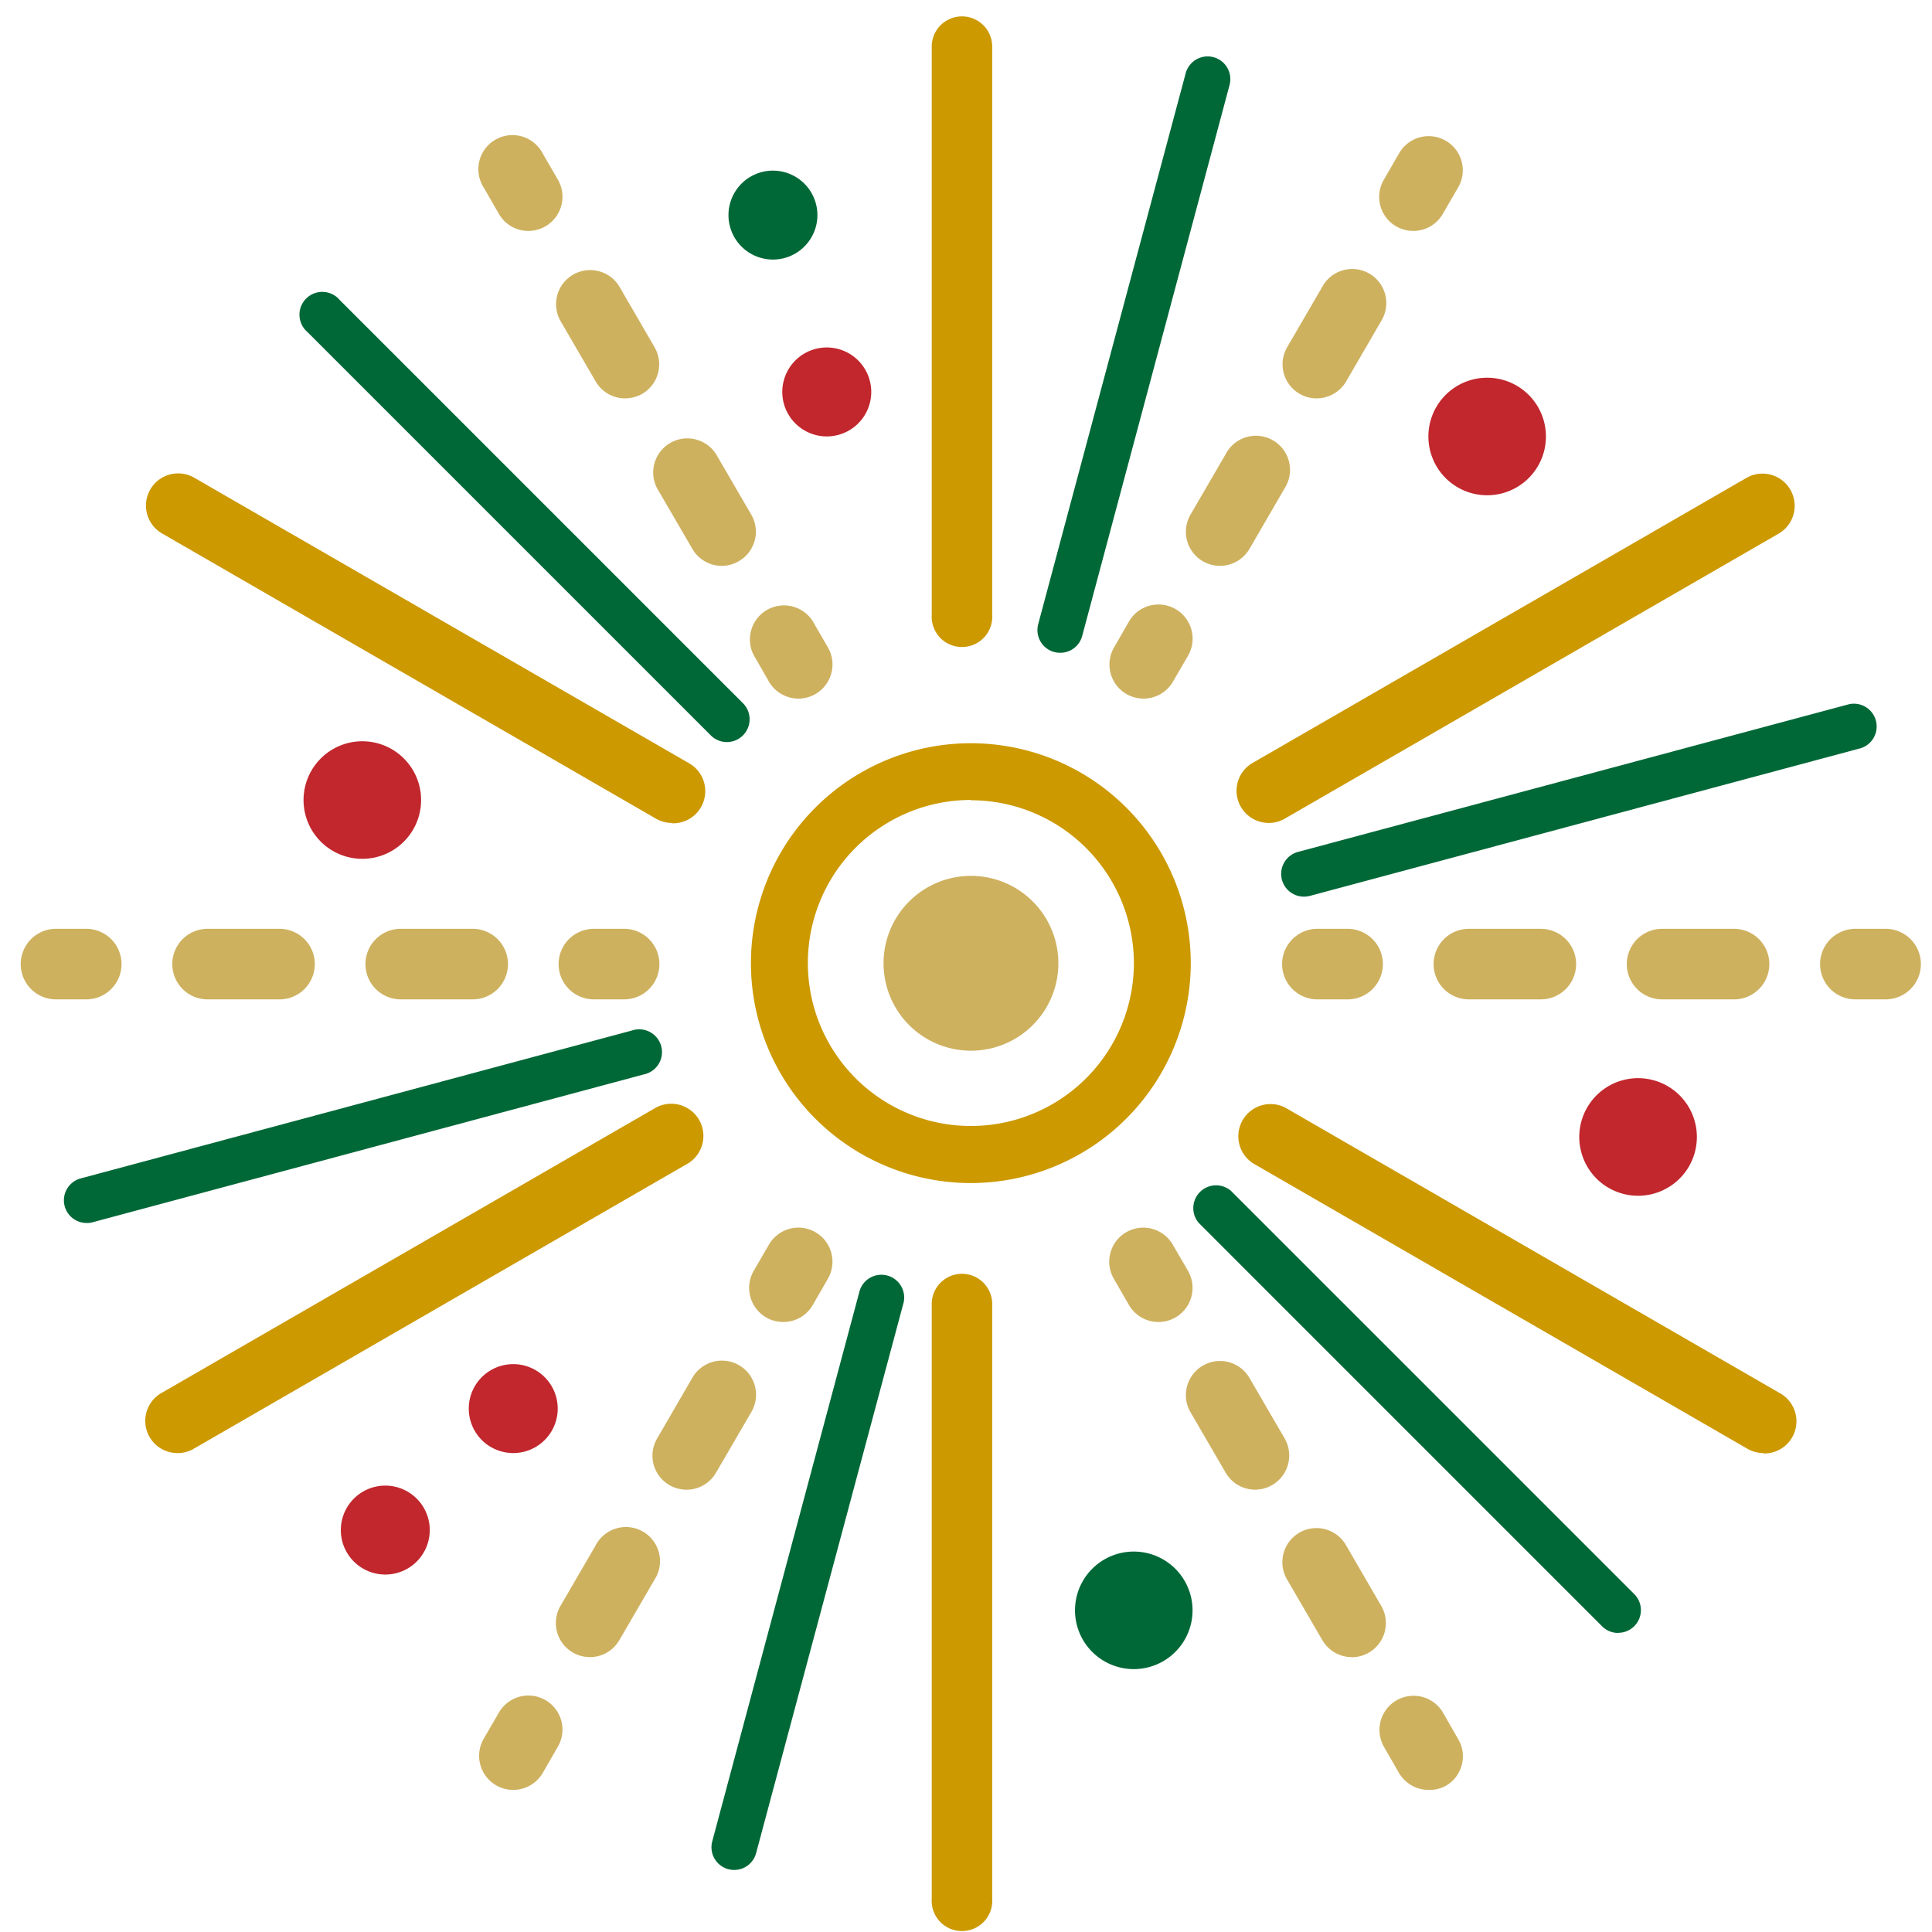 <svg xmlns="http://www.w3.org/2000/svg" width="69" height="69" fill="none" viewBox="0 0 69 69"><path fill="#CEB15F" d="M18.873 8.247a1.21 1.21 0 01-1.055-.608l-.54-.937a1.218 1.218 0 112.107-1.217l.543.937a1.22 1.22 0 01-1.055 1.825zM25.78 20.209a1.216 1.216 0 01-1.055-.609l-1.257-2.16a1.218 1.218 0 012.106-1.22l1.257 2.16a1.213 1.213 0 01-.447 1.663 1.194 1.194 0 01-.604.166zm-3.454-5.981a1.216 1.216 0 01-1.055-.609l-1.256-2.16a1.218 1.218 0 012.11-1.217l1.253 2.16a1.218 1.218 0 01-.443 1.664c-.186.105-.395.16-.608.162zM28.516 24.95a1.22 1.22 0 01-1.055-.608l-.54-.94a1.217 1.217 0 012.106-1.216l.544.94a1.22 1.22 0 01-1.055 1.825zM3.08 35.692H2a1.26 1.26 0 010-2.52h1.08a1.26 1.26 0 010 2.52zM16.882 35.692h-2.57a1.26 1.26 0 010-2.52h2.57a1.26 1.26 0 010 2.52zm-6.899 0h-2.57a1.26 1.26 0 010-2.52h2.57a1.26 1.26 0 010 2.52zM22.29 35.692h-1.08a1.26 1.26 0 010-2.52h1.08a1.26 1.26 0 010 2.52zM18.33 63.925a1.217 1.217 0 01-1.055-1.826l.543-.936a1.216 1.216 0 112.107 1.217l-.54.936a1.22 1.22 0 01-1.055.609zM21.066 59.183a1.229 1.229 0 01-.962-.475 1.218 1.218 0 01-.09-1.35l1.257-2.161a1.218 1.218 0 112.107 1.217l-1.257 2.16a1.217 1.217 0 01-1.055.609zm3.453-5.98a1.214 1.214 0 01-1.051-1.827l1.253-2.16a1.218 1.218 0 112.11 1.217l-1.257 2.16a1.21 1.21 0 01-1.055.61zM27.972 47.214c-.213 0-.423-.055-.608-.162a1.22 1.22 0 01-.447-1.663l.544-.937a1.216 1.216 0 112.107 1.217l-.54.937a1.21 1.21 0 01-1.056.608zM51.017 63.925a1.224 1.224 0 01-1.055-.608l-.54-.94a1.218 1.218 0 012.11-1.217l.54.94a1.214 1.214 0 01-.432 1.677c-.19.105-.406.156-.623.148zM48.28 59.183a1.218 1.218 0 01-1.055-.609l-1.256-2.16a1.218 1.218 0 112.11-1.217l1.253 2.16a1.22 1.22 0 01-1.052 1.83v-.004zm-3.453-5.98a1.22 1.22 0 01-1.055-.61l-1.256-2.16a1.217 1.217 0 112.11-1.217l1.256 2.16a1.22 1.22 0 01-1.055 1.826zM41.374 47.214a1.214 1.214 0 01-1.055-.608l-.54-.937a1.216 1.216 0 112.106-1.217l.544.937a1.218 1.218 0 01-1.055 1.825zM67.343 35.692h-1.08a1.26 1.26 0 010-2.52h1.08a1.26 1.26 0 010 2.52zM61.93 35.692h-2.57a1.26 1.26 0 110-2.52h2.57a1.26 1.26 0 010 2.52zm-6.898 0H52.46a1.26 1.26 0 010-2.52h2.57a1.26 1.26 0 010 2.52zM48.13 35.692h-1.081a1.26 1.26 0 010-2.52h1.08a1.26 1.26 0 010 2.52z"/><path fill="#C90" d="M34.356 23.107a1.081 1.081 0 01-1.08-1.152V1.665a1.08 1.08 0 112.16 0v20.29a1.08 1.08 0 01-1.08 1.152zM24.004 29.39c-.2.002-.398-.05-.572-.15L5.788 19.052a1.149 1.149 0 111.149-1.991l17.644 10.182a1.148 1.148 0 01-.577 2.16v-.014zM6.368 51.895a1.149 1.149 0 01-.576-2.16l17.644-10.183a1.15 1.15 0 011.148 1.991L6.941 51.729c-.173.105-.37.163-.573.166zM34.356 68.966a1.08 1.08 0 01-1.08-1.149V46.573a1.08 1.08 0 112.16 0v21.244a1.08 1.08 0 01-1.08 1.149zM62.978 51.895c-.2 0-.398-.054-.572-.155L44.763 41.554a1.15 1.15 0 011.148-1.991l17.644 10.186a1.149 1.149 0 01-.577 2.16v-.014zM45.342 29.39a1.149 1.149 0 01-.576-2.16L62.41 17.047a1.15 1.15 0 011.148 1.991L45.915 29.221c-.173.107-.37.165-.573.17z"/><path fill="#CEB15F" d="M50.473 8.247a1.214 1.214 0 01-1.051-1.826l.54-.936a1.218 1.218 0 112.11 1.217l-.544.937a1.21 1.21 0 01-1.055.608zM43.57 20.209c-.213 0-.422-.056-.608-.162a1.22 1.22 0 01-.446-1.664l1.256-2.16a1.218 1.218 0 112.107 1.217l-1.253 2.16a1.225 1.225 0 01-1.055.609zm3.45-5.981a1.217 1.217 0 01-1.051-1.826l1.256-2.16a1.217 1.217 0 112.107 1.217l-1.253 2.16a1.228 1.228 0 01-1.059.609zM40.838 24.95a1.216 1.216 0 01-1.051-1.826l.54-.939a1.219 1.219 0 012.11 1.221l-.544.936a1.218 1.218 0 01-1.055.609zM34.677 37.525a3.122 3.122 0 100-6.244 3.122 3.122 0 000 6.244z"/><path fill="#006837" d="M37.86 23.313a.827.827 0 01-.209-.026.814.814 0 01-.572-.997l5.267-19.674a.81.81 0 111.567.42L38.645 22.73a.81.81 0 01-.785.584zM25.963 26.503a.813.813 0 01-.576-.238L10.984 11.862a.815.815 0 111.149-1.148l14.403 14.402a.814.814 0 01-.573 1.387zM3.102 43.678a.81.81 0 01-.209-1.595l19.675-5.279a.814.814 0 11.417 1.57L3.315 43.65a.856.856 0 01-.213.03zM26.222 66.784a.81.81 0 01-.785-1.019l5.268-19.678a.814.814 0 011.57.421l-5.271 19.675a.81.81 0 01-.782.601zM57.79 58.319a.803.803 0 01-.573-.238L42.815 43.678a.814.814 0 011.148-1.148l14.403 14.402a.81.81 0 01-.572 1.383l-.004.004zM46.57 32.023a.813.813 0 01-.209-1.599l19.682-5.275a.814.814 0 01.421 1.57L46.79 31.994a.862.862 0 01-.22.029z"/><path fill="#C90" d="M34.677 42.252a7.854 7.854 0 117.85-7.85 7.86 7.86 0 01-7.85 7.85zm0-13.682a5.822 5.822 0 105.819 5.822 5.826 5.826 0 00-5.82-5.812v-.01z"/><path fill="#C1272D" d="M15.039 28.573a2.099 2.099 0 11-4.198 0 2.099 2.099 0 014.198 0z"/><path fill="#006837" d="M42.591 57.508a2.099 2.099 0 11-4.198.008 2.099 2.099 0 014.198-.008z"/><path fill="#C1272D" d="M60.602 40.56a2.1 2.1 0 11-4.199 0 2.1 2.1 0 014.199 0zM55.212 15.585a2.099 2.099 0 11-4.198.008 2.099 2.099 0 014.198-.008zM15.348 54.606a1.588 1.588 0 11-3.175 0 1.588 1.588 0 013.175 0zM19.918 50.307a1.588 1.588 0 11-3.176 0 1.588 1.588 0 013.176 0zM31.116 13.998a1.588 1.588 0 11-3.177 0 1.588 1.588 0 013.177 0z"/><path fill="#006837" d="M29.193 7.682a1.588 1.588 0 11-3.176 0 1.588 1.588 0 013.176 0z"/></svg>